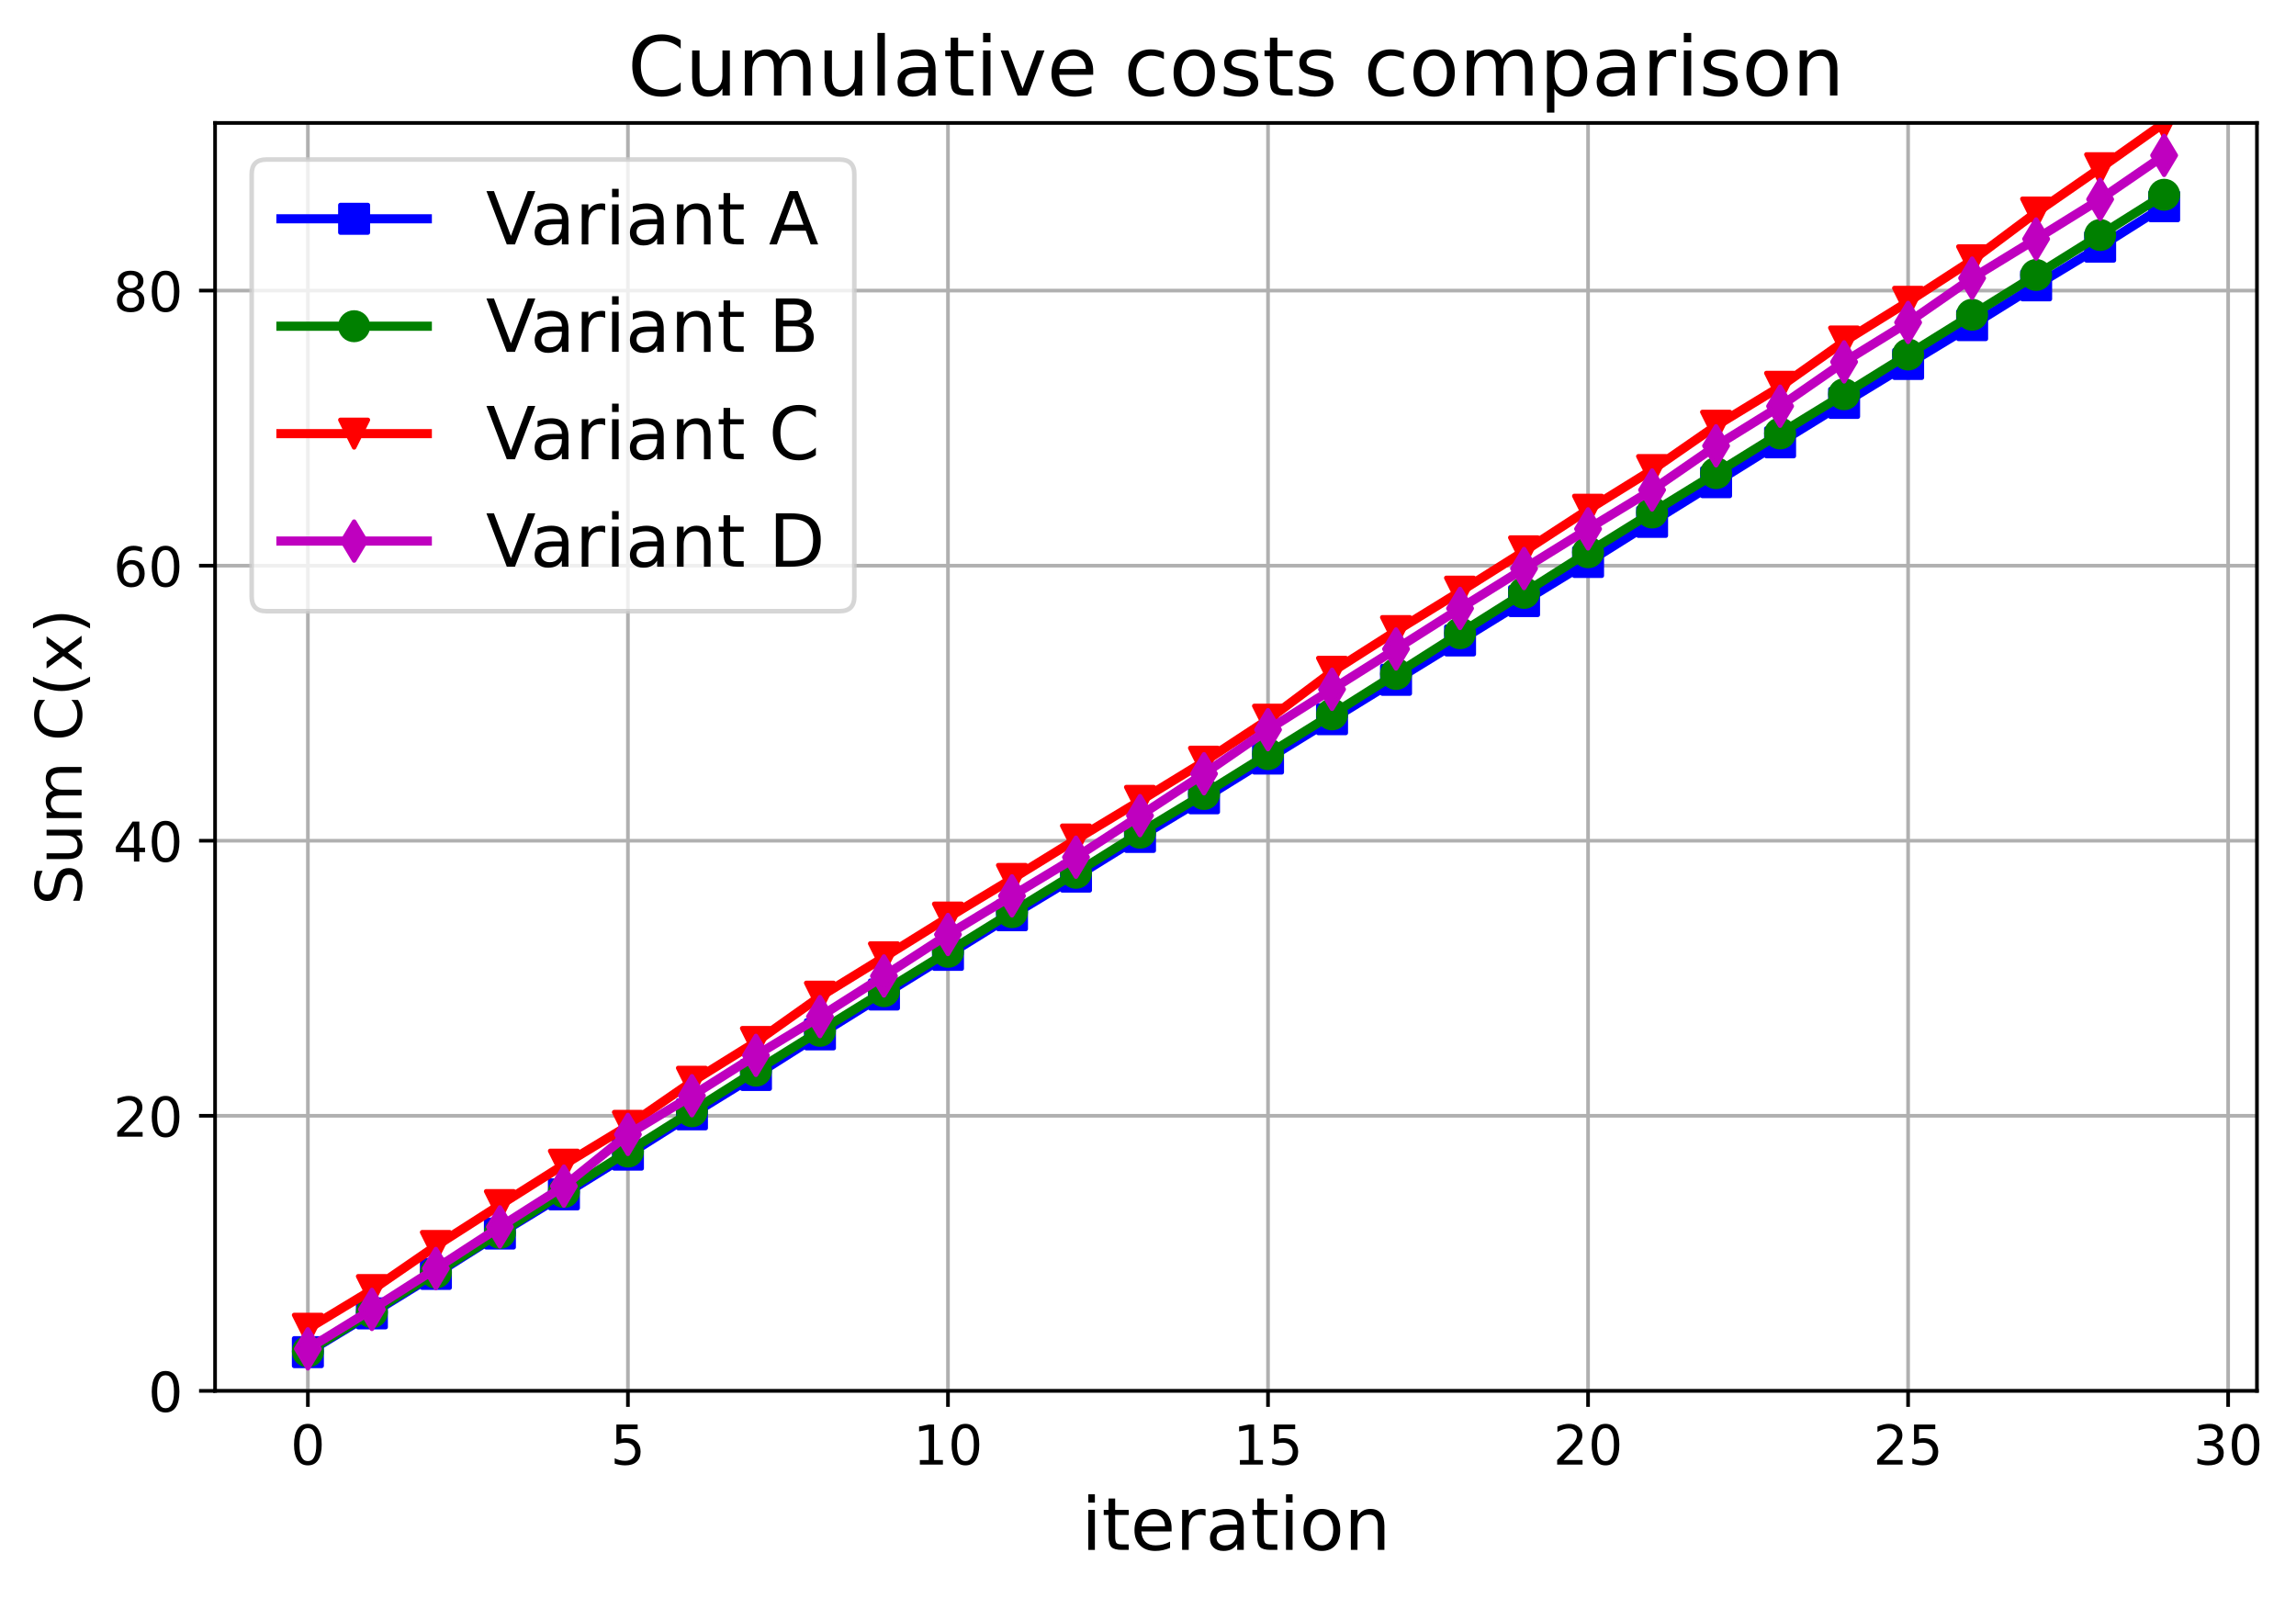 <?xml version="1.0" encoding="utf-8" standalone="no"?>
<!DOCTYPE svg PUBLIC "-//W3C//DTD SVG 1.1//EN"
  "http://www.w3.org/Graphics/SVG/1.1/DTD/svg11.dtd">
<!-- Created with matplotlib (https://matplotlib.org/) -->
<svg height="349.376pt" version="1.1" viewBox="0 0 501.957 349.376" width="501.957pt" xmlns="http://www.w3.org/2000/svg" xmlns:xlink="http://www.w3.org/1999/xlink">
 <defs>
  <style type="text/css">
*{stroke-linecap:butt;stroke-linejoin:round;}
  </style>
 </defs>
 <g id="figure_1">
  <g id="patch_1">
   <path d="M 0 349.376 
L 501.957 349.376 
L 501.957 0 
L 0 0 
z
" style="fill:#ffffff;"/>
  </g>
  <g id="axes_1">
   <g id="patch_2">
    <path d="M 47.019 304.077 
L 493.419 304.077 
L 493.419 26.877 
L 47.019 26.877 
z
" style="fill:#ffffff;"/>
   </g>
   <g id="matplotlib.axis_1">
    <g id="xtick_1">
     <g id="line2d_1">
      <path clip-path="url(#pdaf153ea8e)" d="M 67.31 304.077 
L 67.31 26.877 
" style="fill:none;stroke:#b0b0b0;stroke-linecap:square;stroke-width:0.8;"/>
     </g>
     <g id="line2d_2">
      <defs>
       <path d="M 0 0 
L 0 3.5 
" id="m875da87ee7" style="stroke:#000000;stroke-width:0.8;"/>
      </defs>
      <g>
       <use style="stroke:#000000;stroke-width:0.8;" x="67.31" xlink:href="#m875da87ee7" y="304.077"/>
      </g>
     </g>
     <g id="text_1">
      <!-- 0 -->
      <defs>
       <path d="M 31.781 66.406 
Q 24.172 66.406 20.328 58.906 
Q 16.5 51.422 16.5 36.375 
Q 16.5 21.391 20.328 13.891 
Q 24.172 6.391 31.781 6.391 
Q 39.453 6.391 43.281 13.891 
Q 47.125 21.391 47.125 36.375 
Q 47.125 51.422 43.281 58.906 
Q 39.453 66.406 31.781 66.406 
z
M 31.781 74.219 
Q 44.047 74.219 50.516 64.516 
Q 56.984 54.828 56.984 36.375 
Q 56.984 17.969 50.516 8.266 
Q 44.047 -1.422 31.781 -1.422 
Q 19.531 -1.422 13.062 8.266 
Q 6.594 17.969 6.594 36.375 
Q 6.594 54.828 13.062 64.516 
Q 19.531 74.219 31.781 74.219 
z
" id="DejaVuSans-48"/>
      </defs>
      <g transform="translate(63.493 320.195)scale(0.12 -0.12)">
       <use xlink:href="#DejaVuSans-48"/>
      </g>
     </g>
    </g>
    <g id="xtick_2">
     <g id="line2d_3">
      <path clip-path="url(#pdaf153ea8e)" d="M 137.279 304.077 
L 137.279 26.877 
" style="fill:none;stroke:#b0b0b0;stroke-linecap:square;stroke-width:0.8;"/>
     </g>
     <g id="line2d_4">
      <g>
       <use style="stroke:#000000;stroke-width:0.8;" x="137.279" xlink:href="#m875da87ee7" y="304.077"/>
      </g>
     </g>
     <g id="text_2">
      <!-- 5 -->
      <defs>
       <path d="M 10.797 72.906 
L 49.516 72.906 
L 49.516 64.594 
L 19.828 64.594 
L 19.828 46.734 
Q 21.969 47.469 24.109 47.828 
Q 26.266 48.188 28.422 48.188 
Q 40.625 48.188 47.75 41.5 
Q 54.891 34.812 54.891 23.391 
Q 54.891 11.625 47.562 5.094 
Q 40.234 -1.422 26.906 -1.422 
Q 22.312 -1.422 17.547 -0.641 
Q 12.797 0.141 7.719 1.703 
L 7.719 11.625 
Q 12.109 9.234 16.797 8.062 
Q 21.484 6.891 26.703 6.891 
Q 35.156 6.891 40.078 11.328 
Q 45.016 15.766 45.016 23.391 
Q 45.016 31 40.078 35.438 
Q 35.156 39.891 26.703 39.891 
Q 22.75 39.891 18.812 39.016 
Q 14.891 38.141 10.797 36.281 
z
" id="DejaVuSans-53"/>
      </defs>
      <g transform="translate(133.461 320.195)scale(0.12 -0.12)">
       <use xlink:href="#DejaVuSans-53"/>
      </g>
     </g>
    </g>
    <g id="xtick_3">
     <g id="line2d_5">
      <path clip-path="url(#pdaf153ea8e)" d="M 207.248 304.077 
L 207.248 26.877 
" style="fill:none;stroke:#b0b0b0;stroke-linecap:square;stroke-width:0.8;"/>
     </g>
     <g id="line2d_6">
      <g>
       <use style="stroke:#000000;stroke-width:0.8;" x="207.248" xlink:href="#m875da87ee7" y="304.077"/>
      </g>
     </g>
     <g id="text_3">
      <!-- 10 -->
      <defs>
       <path d="M 12.406 8.297 
L 28.516 8.297 
L 28.516 63.922 
L 10.984 60.406 
L 10.984 69.391 
L 28.422 72.906 
L 38.281 72.906 
L 38.281 8.297 
L 54.391 8.297 
L 54.391 0 
L 12.406 0 
z
" id="DejaVuSans-49"/>
      </defs>
      <g transform="translate(199.613 320.195)scale(0.12 -0.12)">
       <use xlink:href="#DejaVuSans-49"/>
       <use x="63.623" xlink:href="#DejaVuSans-48"/>
      </g>
     </g>
    </g>
    <g id="xtick_4">
     <g id="line2d_7">
      <path clip-path="url(#pdaf153ea8e)" d="M 277.216 304.077 
L 277.216 26.877 
" style="fill:none;stroke:#b0b0b0;stroke-linecap:square;stroke-width:0.8;"/>
     </g>
     <g id="line2d_8">
      <g>
       <use style="stroke:#000000;stroke-width:0.8;" x="277.216" xlink:href="#m875da87ee7" y="304.077"/>
      </g>
     </g>
     <g id="text_4">
      <!-- 15 -->
      <g transform="translate(269.581 320.195)scale(0.12 -0.12)">
       <use xlink:href="#DejaVuSans-49"/>
       <use x="63.623" xlink:href="#DejaVuSans-53"/>
      </g>
     </g>
    </g>
    <g id="xtick_5">
     <g id="line2d_9">
      <path clip-path="url(#pdaf153ea8e)" d="M 347.185 304.077 
L 347.185 26.877 
" style="fill:none;stroke:#b0b0b0;stroke-linecap:square;stroke-width:0.8;"/>
     </g>
     <g id="line2d_10">
      <g>
       <use style="stroke:#000000;stroke-width:0.8;" x="347.185" xlink:href="#m875da87ee7" y="304.077"/>
      </g>
     </g>
     <g id="text_5">
      <!-- 20 -->
      <defs>
       <path d="M 19.188 8.297 
L 53.609 8.297 
L 53.609 0 
L 7.328 0 
L 7.328 8.297 
Q 12.938 14.109 22.625 23.891 
Q 32.328 33.688 34.812 36.531 
Q 39.547 41.844 41.422 45.531 
Q 43.312 49.219 43.312 52.781 
Q 43.312 58.594 39.234 62.25 
Q 35.156 65.922 28.609 65.922 
Q 23.969 65.922 18.812 64.312 
Q 13.672 62.703 7.812 59.422 
L 7.812 69.391 
Q 13.766 71.781 18.938 73 
Q 24.125 74.219 28.422 74.219 
Q 39.75 74.219 46.484 68.547 
Q 53.219 62.891 53.219 53.422 
Q 53.219 48.922 51.531 44.891 
Q 49.859 40.875 45.406 35.406 
Q 44.188 33.984 37.641 27.219 
Q 31.109 20.453 19.188 8.297 
z
" id="DejaVuSans-50"/>
      </defs>
      <g transform="translate(339.55 320.195)scale(0.12 -0.12)">
       <use xlink:href="#DejaVuSans-50"/>
       <use x="63.623" xlink:href="#DejaVuSans-48"/>
      </g>
     </g>
    </g>
    <g id="xtick_6">
     <g id="line2d_11">
      <path clip-path="url(#pdaf153ea8e)" d="M 417.154 304.077 
L 417.154 26.877 
" style="fill:none;stroke:#b0b0b0;stroke-linecap:square;stroke-width:0.8;"/>
     </g>
     <g id="line2d_12">
      <g>
       <use style="stroke:#000000;stroke-width:0.8;" x="417.154" xlink:href="#m875da87ee7" y="304.077"/>
      </g>
     </g>
     <g id="text_6">
      <!-- 25 -->
      <g transform="translate(409.519 320.195)scale(0.12 -0.12)">
       <use xlink:href="#DejaVuSans-50"/>
       <use x="63.623" xlink:href="#DejaVuSans-53"/>
      </g>
     </g>
    </g>
    <g id="xtick_7">
     <g id="line2d_13">
      <path clip-path="url(#pdaf153ea8e)" d="M 487.122 304.077 
L 487.122 26.877 
" style="fill:none;stroke:#b0b0b0;stroke-linecap:square;stroke-width:0.8;"/>
     </g>
     <g id="line2d_14">
      <g>
       <use style="stroke:#000000;stroke-width:0.8;" x="487.122" xlink:href="#m875da87ee7" y="304.077"/>
      </g>
     </g>
     <g id="text_7">
      <!-- 30 -->
      <defs>
       <path d="M 40.578 39.312 
Q 47.656 37.797 51.625 33 
Q 55.609 28.219 55.609 21.188 
Q 55.609 10.406 48.188 4.484 
Q 40.766 -1.422 27.094 -1.422 
Q 22.516 -1.422 17.656 -0.516 
Q 12.797 0.391 7.625 2.203 
L 7.625 11.719 
Q 11.719 9.328 16.594 8.109 
Q 21.484 6.891 26.812 6.891 
Q 36.078 6.891 40.938 10.547 
Q 45.797 14.203 45.797 21.188 
Q 45.797 27.641 41.281 31.266 
Q 36.766 34.906 28.719 34.906 
L 20.219 34.906 
L 20.219 43.016 
L 29.109 43.016 
Q 36.375 43.016 40.234 45.922 
Q 44.094 48.828 44.094 54.297 
Q 44.094 59.906 40.109 62.906 
Q 36.141 65.922 28.719 65.922 
Q 24.656 65.922 20.016 65.031 
Q 15.375 64.156 9.812 62.312 
L 9.812 71.094 
Q 15.438 72.656 20.344 73.438 
Q 25.25 74.219 29.594 74.219 
Q 40.828 74.219 47.359 69.109 
Q 53.906 64.016 53.906 55.328 
Q 53.906 49.266 50.438 45.094 
Q 46.969 40.922 40.578 39.312 
z
" id="DejaVuSans-51"/>
      </defs>
      <g transform="translate(479.487 320.195)scale(0.12 -0.12)">
       <use xlink:href="#DejaVuSans-51"/>
       <use x="63.623" xlink:href="#DejaVuSans-48"/>
      </g>
     </g>
    </g>
    <g id="text_8">
     <!-- iteration -->
     <defs>
      <path d="M 9.422 54.688 
L 18.406 54.688 
L 18.406 0 
L 9.422 0 
z
M 9.422 75.984 
L 18.406 75.984 
L 18.406 64.594 
L 9.422 64.594 
z
" id="DejaVuSans-105"/>
      <path d="M 18.312 70.219 
L 18.312 54.688 
L 36.812 54.688 
L 36.812 47.703 
L 18.312 47.703 
L 18.312 18.016 
Q 18.312 11.328 20.141 9.422 
Q 21.969 7.516 27.594 7.516 
L 36.812 7.516 
L 36.812 0 
L 27.594 0 
Q 17.188 0 13.234 3.875 
Q 9.281 7.766 9.281 18.016 
L 9.281 47.703 
L 2.688 47.703 
L 2.688 54.688 
L 9.281 54.688 
L 9.281 70.219 
z
" id="DejaVuSans-116"/>
      <path d="M 56.203 29.594 
L 56.203 25.203 
L 14.891 25.203 
Q 15.484 15.922 20.484 11.062 
Q 25.484 6.203 34.422 6.203 
Q 39.594 6.203 44.453 7.469 
Q 49.312 8.734 54.109 11.281 
L 54.109 2.781 
Q 49.266 0.734 44.188 -0.344 
Q 39.109 -1.422 33.891 -1.422 
Q 20.797 -1.422 13.156 6.188 
Q 5.516 13.812 5.516 26.812 
Q 5.516 40.234 12.766 48.109 
Q 20.016 56 32.328 56 
Q 43.359 56 49.781 48.891 
Q 56.203 41.797 56.203 29.594 
z
M 47.219 32.234 
Q 47.125 39.594 43.094 43.984 
Q 39.062 48.391 32.422 48.391 
Q 24.906 48.391 20.391 44.141 
Q 15.875 39.891 15.188 32.172 
z
" id="DejaVuSans-101"/>
      <path d="M 41.109 46.297 
Q 39.594 47.172 37.812 47.578 
Q 36.031 48 33.891 48 
Q 26.266 48 22.188 43.047 
Q 18.109 38.094 18.109 28.812 
L 18.109 0 
L 9.078 0 
L 9.078 54.688 
L 18.109 54.688 
L 18.109 46.188 
Q 20.953 51.172 25.484 53.578 
Q 30.031 56 36.531 56 
Q 37.453 56 38.578 55.875 
Q 39.703 55.766 41.062 55.516 
z
" id="DejaVuSans-114"/>
      <path d="M 34.281 27.484 
Q 23.391 27.484 19.188 25 
Q 14.984 22.516 14.984 16.5 
Q 14.984 11.719 18.141 8.906 
Q 21.297 6.109 26.703 6.109 
Q 34.188 6.109 38.703 11.406 
Q 43.219 16.703 43.219 25.484 
L 43.219 27.484 
z
M 52.203 31.203 
L 52.203 0 
L 43.219 0 
L 43.219 8.297 
Q 40.141 3.328 35.547 0.953 
Q 30.953 -1.422 24.312 -1.422 
Q 15.922 -1.422 10.953 3.297 
Q 6 8.016 6 15.922 
Q 6 25.141 12.172 29.828 
Q 18.359 34.516 30.609 34.516 
L 43.219 34.516 
L 43.219 35.406 
Q 43.219 41.609 39.141 45 
Q 35.062 48.391 27.688 48.391 
Q 23 48.391 18.547 47.266 
Q 14.109 46.141 10.016 43.891 
L 10.016 52.203 
Q 14.938 54.109 19.578 55.047 
Q 24.219 56 28.609 56 
Q 40.484 56 46.344 49.844 
Q 52.203 43.703 52.203 31.203 
z
" id="DejaVuSans-97"/>
      <path d="M 30.609 48.391 
Q 23.391 48.391 19.188 42.75 
Q 14.984 37.109 14.984 27.297 
Q 14.984 17.484 19.156 11.844 
Q 23.344 6.203 30.609 6.203 
Q 37.797 6.203 41.984 11.859 
Q 46.188 17.531 46.188 27.297 
Q 46.188 37.016 41.984 42.703 
Q 37.797 48.391 30.609 48.391 
z
M 30.609 56 
Q 42.328 56 49.016 48.375 
Q 55.719 40.766 55.719 27.297 
Q 55.719 13.875 49.016 6.219 
Q 42.328 -1.422 30.609 -1.422 
Q 18.844 -1.422 12.172 6.219 
Q 5.516 13.875 5.516 27.297 
Q 5.516 40.766 12.172 48.375 
Q 18.844 56 30.609 56 
z
" id="DejaVuSans-111"/>
      <path d="M 54.891 33.016 
L 54.891 0 
L 45.906 0 
L 45.906 32.719 
Q 45.906 40.484 42.875 44.328 
Q 39.844 48.188 33.797 48.188 
Q 26.516 48.188 22.312 43.547 
Q 18.109 38.922 18.109 30.906 
L 18.109 0 
L 9.078 0 
L 9.078 54.688 
L 18.109 54.688 
L 18.109 46.188 
Q 21.344 51.125 25.703 53.562 
Q 30.078 56 35.797 56 
Q 45.219 56 50.047 50.172 
Q 54.891 44.344 54.891 33.016 
z
" id="DejaVuSans-110"/>
     </defs>
     <g transform="translate(236.423 338.848)scale(0.16 -0.16)">
      <use xlink:href="#DejaVuSans-105"/>
      <use x="27.783" xlink:href="#DejaVuSans-116"/>
      <use x="66.992" xlink:href="#DejaVuSans-101"/>
      <use x="128.516" xlink:href="#DejaVuSans-114"/>
      <use x="169.629" xlink:href="#DejaVuSans-97"/>
      <use x="230.908" xlink:href="#DejaVuSans-116"/>
      <use x="270.117" xlink:href="#DejaVuSans-105"/>
      <use x="297.9" xlink:href="#DejaVuSans-111"/>
      <use x="359.082" xlink:href="#DejaVuSans-110"/>
     </g>
    </g>
   </g>
   <g id="matplotlib.axis_2">
    <g id="ytick_1">
     <g id="line2d_15">
      <path clip-path="url(#pdaf153ea8e)" d="M 47.019 304.077 
L 493.419 304.077 
" style="fill:none;stroke:#b0b0b0;stroke-linecap:square;stroke-width:0.8;"/>
     </g>
     <g id="line2d_16">
      <defs>
       <path d="M 0 0 
L -3.5 0 
" id="m08befff1ca" style="stroke:#000000;stroke-width:0.8;"/>
      </defs>
      <g>
       <use style="stroke:#000000;stroke-width:0.8;" x="47.019" xlink:href="#m08befff1ca" y="304.077"/>
      </g>
     </g>
     <g id="text_9">
      <!-- 0 -->
      <g transform="translate(32.384 308.636)scale(0.12 -0.12)">
       <use xlink:href="#DejaVuSans-48"/>
      </g>
     </g>
    </g>
    <g id="ytick_2">
     <g id="line2d_17">
      <path clip-path="url(#pdaf153ea8e)" d="M 47.019 243.94 
L 493.419 243.94 
" style="fill:none;stroke:#b0b0b0;stroke-linecap:square;stroke-width:0.8;"/>
     </g>
     <g id="line2d_18">
      <g>
       <use style="stroke:#000000;stroke-width:0.8;" x="47.019" xlink:href="#m08befff1ca" y="243.94"/>
      </g>
     </g>
     <g id="text_10">
      <!-- 20 -->
      <g transform="translate(24.749 248.5)scale(0.12 -0.12)">
       <use xlink:href="#DejaVuSans-50"/>
       <use x="63.623" xlink:href="#DejaVuSans-48"/>
      </g>
     </g>
    </g>
    <g id="ytick_3">
     <g id="line2d_19">
      <path clip-path="url(#pdaf153ea8e)" d="M 47.019 183.804 
L 493.419 183.804 
" style="fill:none;stroke:#b0b0b0;stroke-linecap:square;stroke-width:0.8;"/>
     </g>
     <g id="line2d_20">
      <g>
       <use style="stroke:#000000;stroke-width:0.8;" x="47.019" xlink:href="#m08befff1ca" y="183.804"/>
      </g>
     </g>
     <g id="text_11">
      <!-- 40 -->
      <defs>
       <path d="M 37.797 64.312 
L 12.891 25.391 
L 37.797 25.391 
z
M 35.203 72.906 
L 47.609 72.906 
L 47.609 25.391 
L 58.016 25.391 
L 58.016 17.188 
L 47.609 17.188 
L 47.609 0 
L 37.797 0 
L 37.797 17.188 
L 4.891 17.188 
L 4.891 26.703 
z
" id="DejaVuSans-52"/>
      </defs>
      <g transform="translate(24.749 188.363)scale(0.12 -0.12)">
       <use xlink:href="#DejaVuSans-52"/>
       <use x="63.623" xlink:href="#DejaVuSans-48"/>
      </g>
     </g>
    </g>
    <g id="ytick_4">
     <g id="line2d_21">
      <path clip-path="url(#pdaf153ea8e)" d="M 47.019 123.667 
L 493.419 123.667 
" style="fill:none;stroke:#b0b0b0;stroke-linecap:square;stroke-width:0.8;"/>
     </g>
     <g id="line2d_22">
      <g>
       <use style="stroke:#000000;stroke-width:0.8;" x="47.019" xlink:href="#m08befff1ca" y="123.667"/>
      </g>
     </g>
     <g id="text_12">
      <!-- 60 -->
      <defs>
       <path d="M 33.016 40.375 
Q 26.375 40.375 22.484 35.828 
Q 18.609 31.297 18.609 23.391 
Q 18.609 15.531 22.484 10.953 
Q 26.375 6.391 33.016 6.391 
Q 39.656 6.391 43.531 10.953 
Q 47.406 15.531 47.406 23.391 
Q 47.406 31.297 43.531 35.828 
Q 39.656 40.375 33.016 40.375 
z
M 52.594 71.297 
L 52.594 62.312 
Q 48.875 64.062 45.094 64.984 
Q 41.312 65.922 37.594 65.922 
Q 27.828 65.922 22.672 59.328 
Q 17.531 52.734 16.797 39.406 
Q 19.672 43.656 24.016 45.922 
Q 28.375 48.188 33.594 48.188 
Q 44.578 48.188 50.953 41.516 
Q 57.328 34.859 57.328 23.391 
Q 57.328 12.156 50.688 5.359 
Q 44.047 -1.422 33.016 -1.422 
Q 20.359 -1.422 13.672 8.266 
Q 6.984 17.969 6.984 36.375 
Q 6.984 53.656 15.188 63.938 
Q 23.391 74.219 37.203 74.219 
Q 40.922 74.219 44.703 73.484 
Q 48.484 72.75 52.594 71.297 
z
" id="DejaVuSans-54"/>
      </defs>
      <g transform="translate(24.749 128.226)scale(0.12 -0.12)">
       <use xlink:href="#DejaVuSans-54"/>
       <use x="63.623" xlink:href="#DejaVuSans-48"/>
      </g>
     </g>
    </g>
    <g id="ytick_5">
     <g id="line2d_23">
      <path clip-path="url(#pdaf153ea8e)" d="M 47.019 63.53 
L 493.419 63.53 
" style="fill:none;stroke:#b0b0b0;stroke-linecap:square;stroke-width:0.8;"/>
     </g>
     <g id="line2d_24">
      <g>
       <use style="stroke:#000000;stroke-width:0.8;" x="47.019" xlink:href="#m08befff1ca" y="63.53"/>
      </g>
     </g>
     <g id="text_13">
      <!-- 80 -->
      <defs>
       <path d="M 31.781 34.625 
Q 24.75 34.625 20.719 30.859 
Q 16.703 27.094 16.703 20.516 
Q 16.703 13.922 20.719 10.156 
Q 24.75 6.391 31.781 6.391 
Q 38.812 6.391 42.859 10.172 
Q 46.922 13.969 46.922 20.516 
Q 46.922 27.094 42.891 30.859 
Q 38.875 34.625 31.781 34.625 
z
M 21.922 38.812 
Q 15.578 40.375 12.031 44.719 
Q 8.5 49.078 8.5 55.328 
Q 8.5 64.062 14.719 69.141 
Q 20.953 74.219 31.781 74.219 
Q 42.672 74.219 48.875 69.141 
Q 55.078 64.062 55.078 55.328 
Q 55.078 49.078 51.531 44.719 
Q 48 40.375 41.703 38.812 
Q 48.828 37.156 52.797 32.312 
Q 56.781 27.484 56.781 20.516 
Q 56.781 9.906 50.312 4.234 
Q 43.844 -1.422 31.781 -1.422 
Q 19.734 -1.422 13.25 4.234 
Q 6.781 9.906 6.781 20.516 
Q 6.781 27.484 10.781 32.312 
Q 14.797 37.156 21.922 38.812 
z
M 18.312 54.391 
Q 18.312 48.734 21.844 45.562 
Q 25.391 42.391 31.781 42.391 
Q 38.141 42.391 41.719 45.562 
Q 45.312 48.734 45.312 54.391 
Q 45.312 60.062 41.719 63.234 
Q 38.141 66.406 31.781 66.406 
Q 25.391 66.406 21.844 63.234 
Q 18.312 60.062 18.312 54.391 
z
" id="DejaVuSans-56"/>
      </defs>
      <g transform="translate(24.749 68.089)scale(0.12 -0.12)">
       <use xlink:href="#DejaVuSans-56"/>
       <use x="63.623" xlink:href="#DejaVuSans-48"/>
      </g>
     </g>
    </g>
    <g id="text_14">
     <!-- Sum C(x) -->
     <defs>
      <path d="M 53.516 70.516 
L 53.516 60.891 
Q 47.906 63.578 42.922 64.891 
Q 37.938 66.219 33.297 66.219 
Q 25.25 66.219 20.875 63.094 
Q 16.5 59.969 16.5 54.203 
Q 16.5 49.359 19.406 46.891 
Q 22.312 44.438 30.422 42.922 
L 36.375 41.703 
Q 47.406 39.594 52.656 34.297 
Q 57.906 29 57.906 20.125 
Q 57.906 9.516 50.797 4.047 
Q 43.703 -1.422 29.984 -1.422 
Q 24.812 -1.422 18.969 -0.25 
Q 13.141 0.922 6.891 3.219 
L 6.891 13.375 
Q 12.891 10.016 18.656 8.297 
Q 24.422 6.594 29.984 6.594 
Q 38.422 6.594 43.016 9.906 
Q 47.609 13.234 47.609 19.391 
Q 47.609 24.75 44.312 27.781 
Q 41.016 30.812 33.5 32.328 
L 27.484 33.5 
Q 16.453 35.688 11.516 40.375 
Q 6.594 45.062 6.594 53.422 
Q 6.594 63.094 13.406 68.656 
Q 20.219 74.219 32.172 74.219 
Q 37.312 74.219 42.625 73.281 
Q 47.953 72.359 53.516 70.516 
z
" id="DejaVuSans-83"/>
      <path d="M 8.5 21.578 
L 8.5 54.688 
L 17.484 54.688 
L 17.484 21.922 
Q 17.484 14.156 20.5 10.266 
Q 23.531 6.391 29.594 6.391 
Q 36.859 6.391 41.078 11.031 
Q 45.312 15.672 45.312 23.688 
L 45.312 54.688 
L 54.297 54.688 
L 54.297 0 
L 45.312 0 
L 45.312 8.406 
Q 42.047 3.422 37.719 1 
Q 33.406 -1.422 27.688 -1.422 
Q 18.266 -1.422 13.375 4.438 
Q 8.5 10.297 8.5 21.578 
z
M 31.109 56 
z
" id="DejaVuSans-117"/>
      <path d="M 52 44.188 
Q 55.375 50.25 60.062 53.125 
Q 64.75 56 71.094 56 
Q 79.641 56 84.281 50.016 
Q 88.922 44.047 88.922 33.016 
L 88.922 0 
L 79.891 0 
L 79.891 32.719 
Q 79.891 40.578 77.094 44.375 
Q 74.312 48.188 68.609 48.188 
Q 61.625 48.188 57.562 43.547 
Q 53.516 38.922 53.516 30.906 
L 53.516 0 
L 44.484 0 
L 44.484 32.719 
Q 44.484 40.625 41.703 44.406 
Q 38.922 48.188 33.109 48.188 
Q 26.219 48.188 22.156 43.531 
Q 18.109 38.875 18.109 30.906 
L 18.109 0 
L 9.078 0 
L 9.078 54.688 
L 18.109 54.688 
L 18.109 46.188 
Q 21.188 51.219 25.484 53.609 
Q 29.781 56 35.688 56 
Q 41.656 56 45.828 52.969 
Q 50 49.953 52 44.188 
z
" id="DejaVuSans-109"/>
      <path id="DejaVuSans-32"/>
      <path d="M 64.406 67.281 
L 64.406 56.891 
Q 59.422 61.531 53.781 63.812 
Q 48.141 66.109 41.797 66.109 
Q 29.297 66.109 22.656 58.469 
Q 16.016 50.828 16.016 36.375 
Q 16.016 21.969 22.656 14.328 
Q 29.297 6.688 41.797 6.688 
Q 48.141 6.688 53.781 8.984 
Q 59.422 11.281 64.406 15.922 
L 64.406 5.609 
Q 59.234 2.094 53.438 0.328 
Q 47.656 -1.422 41.219 -1.422 
Q 24.656 -1.422 15.125 8.703 
Q 5.609 18.844 5.609 36.375 
Q 5.609 53.953 15.125 64.078 
Q 24.656 74.219 41.219 74.219 
Q 47.75 74.219 53.531 72.484 
Q 59.328 70.75 64.406 67.281 
z
" id="DejaVuSans-67"/>
      <path d="M 31 75.875 
Q 24.469 64.656 21.281 53.656 
Q 18.109 42.672 18.109 31.391 
Q 18.109 20.125 21.312 9.062 
Q 24.516 -2 31 -13.188 
L 23.188 -13.188 
Q 15.875 -1.703 12.234 9.375 
Q 8.594 20.453 8.594 31.391 
Q 8.594 42.281 12.203 53.312 
Q 15.828 64.359 23.188 75.875 
z
" id="DejaVuSans-40"/>
      <path d="M 54.891 54.688 
L 35.109 28.078 
L 55.906 0 
L 45.312 0 
L 29.391 21.484 
L 13.484 0 
L 2.875 0 
L 24.125 28.609 
L 4.688 54.688 
L 15.281 54.688 
L 29.781 35.203 
L 44.281 54.688 
z
" id="DejaVuSans-120"/>
      <path d="M 8.016 75.875 
L 15.828 75.875 
Q 23.141 64.359 26.781 53.312 
Q 30.422 42.281 30.422 31.391 
Q 30.422 20.453 26.781 9.375 
Q 23.141 -1.703 15.828 -13.188 
L 8.016 -13.188 
Q 14.5 -2 17.703 9.062 
Q 20.906 20.125 20.906 31.391 
Q 20.906 42.672 17.703 53.656 
Q 14.5 64.656 8.016 75.875 
z
" id="DejaVuSans-41"/>
     </defs>
     <g transform="translate(17.838 197.894)rotate(-90)scale(0.14 -0.14)">
      <use xlink:href="#DejaVuSans-83"/>
      <use x="63.477" xlink:href="#DejaVuSans-117"/>
      <use x="126.855" xlink:href="#DejaVuSans-109"/>
      <use x="224.268" xlink:href="#DejaVuSans-32"/>
      <use x="256.055" xlink:href="#DejaVuSans-67"/>
      <use x="325.879" xlink:href="#DejaVuSans-40"/>
      <use x="364.893" xlink:href="#DejaVuSans-120"/>
      <use x="424.072" xlink:href="#DejaVuSans-41"/>
     </g>
    </g>
   </g>
   <g id="line2d_25">
    <path clip-path="url(#pdaf153ea8e)" d="M 67.31 295.612 
L 81.304 287.134 
L 95.298 278.512 
L 109.291 269.681 
L 123.285 261.12 
L 137.279 252.432 
L 151.273 243.619 
L 165.266 235.011 
L 179.26 226.138 
L 193.254 217.421 
L 207.248 208.757 
L 221.241 200.093 
L 235.235 191.644 
L 249.229 182.971 
L 263.223 174.523 
L 277.216 165.845 
L 291.21 157.235 
L 305.204 148.625 
L 319.197 140.015 
L 333.191 131.407 
L 347.185 122.861 
L 361.179 114.097 
L 375.172 105.416 
L 389.166 96.699 
L 403.16 88.08 
L 417.154 79.567 
L 431.147 71.079 
L 445.141 62.383 
L 459.135 53.918 
L 473.128 45.088 
" style="fill:none;stroke:#0000ff;stroke-linecap:square;stroke-width:2;"/>
    <defs>
     <path d="M -3 3 
L 3 3 
L 3 -3 
L -3 -3 
z
" id="m68947d347a" style="stroke:#0000ff;stroke-linejoin:miter;"/>
    </defs>
    <g clip-path="url(#pdaf153ea8e)">
     <use style="fill:#0000ff;stroke:#0000ff;stroke-linejoin:miter;" x="67.31" xlink:href="#m68947d347a" y="295.612"/>
     <use style="fill:#0000ff;stroke:#0000ff;stroke-linejoin:miter;" x="81.304" xlink:href="#m68947d347a" y="287.134"/>
     <use style="fill:#0000ff;stroke:#0000ff;stroke-linejoin:miter;" x="95.298" xlink:href="#m68947d347a" y="278.512"/>
     <use style="fill:#0000ff;stroke:#0000ff;stroke-linejoin:miter;" x="109.291" xlink:href="#m68947d347a" y="269.681"/>
     <use style="fill:#0000ff;stroke:#0000ff;stroke-linejoin:miter;" x="123.285" xlink:href="#m68947d347a" y="261.12"/>
     <use style="fill:#0000ff;stroke:#0000ff;stroke-linejoin:miter;" x="137.279" xlink:href="#m68947d347a" y="252.432"/>
     <use style="fill:#0000ff;stroke:#0000ff;stroke-linejoin:miter;" x="151.273" xlink:href="#m68947d347a" y="243.619"/>
     <use style="fill:#0000ff;stroke:#0000ff;stroke-linejoin:miter;" x="165.266" xlink:href="#m68947d347a" y="235.011"/>
     <use style="fill:#0000ff;stroke:#0000ff;stroke-linejoin:miter;" x="179.26" xlink:href="#m68947d347a" y="226.138"/>
     <use style="fill:#0000ff;stroke:#0000ff;stroke-linejoin:miter;" x="193.254" xlink:href="#m68947d347a" y="217.421"/>
     <use style="fill:#0000ff;stroke:#0000ff;stroke-linejoin:miter;" x="207.248" xlink:href="#m68947d347a" y="208.757"/>
     <use style="fill:#0000ff;stroke:#0000ff;stroke-linejoin:miter;" x="221.241" xlink:href="#m68947d347a" y="200.093"/>
     <use style="fill:#0000ff;stroke:#0000ff;stroke-linejoin:miter;" x="235.235" xlink:href="#m68947d347a" y="191.644"/>
     <use style="fill:#0000ff;stroke:#0000ff;stroke-linejoin:miter;" x="249.229" xlink:href="#m68947d347a" y="182.971"/>
     <use style="fill:#0000ff;stroke:#0000ff;stroke-linejoin:miter;" x="263.223" xlink:href="#m68947d347a" y="174.523"/>
     <use style="fill:#0000ff;stroke:#0000ff;stroke-linejoin:miter;" x="277.216" xlink:href="#m68947d347a" y="165.845"/>
     <use style="fill:#0000ff;stroke:#0000ff;stroke-linejoin:miter;" x="291.21" xlink:href="#m68947d347a" y="157.235"/>
     <use style="fill:#0000ff;stroke:#0000ff;stroke-linejoin:miter;" x="305.204" xlink:href="#m68947d347a" y="148.625"/>
     <use style="fill:#0000ff;stroke:#0000ff;stroke-linejoin:miter;" x="319.197" xlink:href="#m68947d347a" y="140.015"/>
     <use style="fill:#0000ff;stroke:#0000ff;stroke-linejoin:miter;" x="333.191" xlink:href="#m68947d347a" y="131.407"/>
     <use style="fill:#0000ff;stroke:#0000ff;stroke-linejoin:miter;" x="347.185" xlink:href="#m68947d347a" y="122.861"/>
     <use style="fill:#0000ff;stroke:#0000ff;stroke-linejoin:miter;" x="361.179" xlink:href="#m68947d347a" y="114.097"/>
     <use style="fill:#0000ff;stroke:#0000ff;stroke-linejoin:miter;" x="375.172" xlink:href="#m68947d347a" y="105.416"/>
     <use style="fill:#0000ff;stroke:#0000ff;stroke-linejoin:miter;" x="389.166" xlink:href="#m68947d347a" y="96.699"/>
     <use style="fill:#0000ff;stroke:#0000ff;stroke-linejoin:miter;" x="403.16" xlink:href="#m68947d347a" y="88.08"/>
     <use style="fill:#0000ff;stroke:#0000ff;stroke-linejoin:miter;" x="417.154" xlink:href="#m68947d347a" y="79.567"/>
     <use style="fill:#0000ff;stroke:#0000ff;stroke-linejoin:miter;" x="431.147" xlink:href="#m68947d347a" y="71.079"/>
     <use style="fill:#0000ff;stroke:#0000ff;stroke-linejoin:miter;" x="445.141" xlink:href="#m68947d347a" y="62.383"/>
     <use style="fill:#0000ff;stroke:#0000ff;stroke-linejoin:miter;" x="459.135" xlink:href="#m68947d347a" y="53.918"/>
     <use style="fill:#0000ff;stroke:#0000ff;stroke-linejoin:miter;" x="473.128" xlink:href="#m68947d347a" y="45.088"/>
    </g>
   </g>
   <g id="line2d_26">
    <path clip-path="url(#pdaf153ea8e)" d="M 67.31 295.456 
L 81.304 286.894 
L 95.298 278.221 
L 109.291 269.543 
L 123.285 260.598 
L 137.279 251.767 
L 151.273 242.954 
L 165.266 234.081 
L 179.26 225.364 
L 193.254 216.7 
L 207.248 208.09 
L 221.241 199.426 
L 235.235 190.815 
L 249.229 182.052 
L 263.223 173.586 
L 277.216 164.87 
L 291.21 156.174 
L 305.204 147.343 
L 319.197 138.438 
L 333.191 129.618 
L 347.185 120.74 
L 361.179 112.052 
L 375.172 103.444 
L 389.166 94.763 
L 403.16 86.188 
L 417.154 77.501 
L 431.147 68.814 
L 445.141 60.113 
L 459.135 51.377 
L 473.128 42.579 
" style="fill:none;stroke:#008000;stroke-linecap:square;stroke-width:2;"/>
    <defs>
     <path d="M 0 3 
C 0.796 3 1.559 2.684 2.121 2.121 
C 2.684 1.559 3 0.796 3 0 
C 3 -0.796 2.684 -1.559 2.121 -2.121 
C 1.559 -2.684 0.796 -3 0 -3 
C -0.796 -3 -1.559 -2.684 -2.121 -2.121 
C -2.684 -1.559 -3 -0.796 -3 0 
C -3 0.796 -2.684 1.559 -2.121 2.121 
C -1.559 2.684 -0.796 3 0 3 
z
" id="m67f572df77" style="stroke:#008000;"/>
    </defs>
    <g clip-path="url(#pdaf153ea8e)">
     <use style="fill:#008000;stroke:#008000;" x="67.31" xlink:href="#m67f572df77" y="295.456"/>
     <use style="fill:#008000;stroke:#008000;" x="81.304" xlink:href="#m67f572df77" y="286.894"/>
     <use style="fill:#008000;stroke:#008000;" x="95.298" xlink:href="#m67f572df77" y="278.221"/>
     <use style="fill:#008000;stroke:#008000;" x="109.291" xlink:href="#m67f572df77" y="269.543"/>
     <use style="fill:#008000;stroke:#008000;" x="123.285" xlink:href="#m67f572df77" y="260.598"/>
     <use style="fill:#008000;stroke:#008000;" x="137.279" xlink:href="#m67f572df77" y="251.767"/>
     <use style="fill:#008000;stroke:#008000;" x="151.273" xlink:href="#m67f572df77" y="242.954"/>
     <use style="fill:#008000;stroke:#008000;" x="165.266" xlink:href="#m67f572df77" y="234.081"/>
     <use style="fill:#008000;stroke:#008000;" x="179.26" xlink:href="#m67f572df77" y="225.364"/>
     <use style="fill:#008000;stroke:#008000;" x="193.254" xlink:href="#m67f572df77" y="216.7"/>
     <use style="fill:#008000;stroke:#008000;" x="207.248" xlink:href="#m67f572df77" y="208.09"/>
     <use style="fill:#008000;stroke:#008000;" x="221.241" xlink:href="#m67f572df77" y="199.426"/>
     <use style="fill:#008000;stroke:#008000;" x="235.235" xlink:href="#m67f572df77" y="190.815"/>
     <use style="fill:#008000;stroke:#008000;" x="249.229" xlink:href="#m67f572df77" y="182.052"/>
     <use style="fill:#008000;stroke:#008000;" x="263.223" xlink:href="#m67f572df77" y="173.586"/>
     <use style="fill:#008000;stroke:#008000;" x="277.216" xlink:href="#m67f572df77" y="164.87"/>
     <use style="fill:#008000;stroke:#008000;" x="291.21" xlink:href="#m67f572df77" y="156.174"/>
     <use style="fill:#008000;stroke:#008000;" x="305.204" xlink:href="#m67f572df77" y="147.343"/>
     <use style="fill:#008000;stroke:#008000;" x="319.197" xlink:href="#m67f572df77" y="138.438"/>
     <use style="fill:#008000;stroke:#008000;" x="333.191" xlink:href="#m67f572df77" y="129.618"/>
     <use style="fill:#008000;stroke:#008000;" x="347.185" xlink:href="#m67f572df77" y="120.74"/>
     <use style="fill:#008000;stroke:#008000;" x="361.179" xlink:href="#m67f572df77" y="112.052"/>
     <use style="fill:#008000;stroke:#008000;" x="375.172" xlink:href="#m67f572df77" y="103.444"/>
     <use style="fill:#008000;stroke:#008000;" x="389.166" xlink:href="#m67f572df77" y="94.763"/>
     <use style="fill:#008000;stroke:#008000;" x="403.16" xlink:href="#m67f572df77" y="86.188"/>
     <use style="fill:#008000;stroke:#008000;" x="417.154" xlink:href="#m67f572df77" y="77.501"/>
     <use style="fill:#008000;stroke:#008000;" x="431.147" xlink:href="#m67f572df77" y="68.814"/>
     <use style="fill:#008000;stroke:#008000;" x="445.141" xlink:href="#m67f572df77" y="60.113"/>
     <use style="fill:#008000;stroke:#008000;" x="459.135" xlink:href="#m67f572df77" y="51.377"/>
     <use style="fill:#008000;stroke:#008000;" x="473.128" xlink:href="#m67f572df77" y="42.579"/>
    </g>
   </g>
   <g id="line2d_27">
    <path clip-path="url(#pdaf153ea8e)" d="M 67.31 290.5 
L 81.304 282.034 
L 95.298 272.4 
L 109.291 263.455 
L 123.285 254.624 
L 137.279 246.146 
L 151.273 236.496 
L 165.266 227.808 
L 179.26 217.897 
L 193.254 209.29 
L 207.248 200.609 
L 221.241 192.16 
L 235.235 183.538 
L 249.229 175.09 
L 263.223 166.529 
L 277.216 157.34 
L 291.21 146.872 
L 305.204 137.966 
L 319.197 129.347 
L 333.191 120.534 
L 347.185 111.437 
L 361.179 102.763 
L 375.172 93.078 
L 389.166 84.564 
L 403.16 74.663 
L 417.154 65.985 
L 431.147 56.915 
L 445.141 46.471 
L 459.135 36.78 
L 473.128 26.877 
" style="fill:none;stroke:#ff0000;stroke-linecap:square;stroke-width:2;"/>
    <defs>
     <path d="M -0 3 
L 3 -3 
L -3 -3 
z
" id="m06ff0fe18a" style="stroke:#ff0000;stroke-linejoin:miter;"/>
    </defs>
    <g clip-path="url(#pdaf153ea8e)">
     <use style="fill:#ff0000;stroke:#ff0000;stroke-linejoin:miter;" x="67.31" xlink:href="#m06ff0fe18a" y="290.5"/>
     <use style="fill:#ff0000;stroke:#ff0000;stroke-linejoin:miter;" x="81.304" xlink:href="#m06ff0fe18a" y="282.034"/>
     <use style="fill:#ff0000;stroke:#ff0000;stroke-linejoin:miter;" x="95.298" xlink:href="#m06ff0fe18a" y="272.4"/>
     <use style="fill:#ff0000;stroke:#ff0000;stroke-linejoin:miter;" x="109.291" xlink:href="#m06ff0fe18a" y="263.455"/>
     <use style="fill:#ff0000;stroke:#ff0000;stroke-linejoin:miter;" x="123.285" xlink:href="#m06ff0fe18a" y="254.624"/>
     <use style="fill:#ff0000;stroke:#ff0000;stroke-linejoin:miter;" x="137.279" xlink:href="#m06ff0fe18a" y="246.146"/>
     <use style="fill:#ff0000;stroke:#ff0000;stroke-linejoin:miter;" x="151.273" xlink:href="#m06ff0fe18a" y="236.496"/>
     <use style="fill:#ff0000;stroke:#ff0000;stroke-linejoin:miter;" x="165.266" xlink:href="#m06ff0fe18a" y="227.808"/>
     <use style="fill:#ff0000;stroke:#ff0000;stroke-linejoin:miter;" x="179.26" xlink:href="#m06ff0fe18a" y="217.897"/>
     <use style="fill:#ff0000;stroke:#ff0000;stroke-linejoin:miter;" x="193.254" xlink:href="#m06ff0fe18a" y="209.29"/>
     <use style="fill:#ff0000;stroke:#ff0000;stroke-linejoin:miter;" x="207.248" xlink:href="#m06ff0fe18a" y="200.609"/>
     <use style="fill:#ff0000;stroke:#ff0000;stroke-linejoin:miter;" x="221.241" xlink:href="#m06ff0fe18a" y="192.16"/>
     <use style="fill:#ff0000;stroke:#ff0000;stroke-linejoin:miter;" x="235.235" xlink:href="#m06ff0fe18a" y="183.538"/>
     <use style="fill:#ff0000;stroke:#ff0000;stroke-linejoin:miter;" x="249.229" xlink:href="#m06ff0fe18a" y="175.09"/>
     <use style="fill:#ff0000;stroke:#ff0000;stroke-linejoin:miter;" x="263.223" xlink:href="#m06ff0fe18a" y="166.529"/>
     <use style="fill:#ff0000;stroke:#ff0000;stroke-linejoin:miter;" x="277.216" xlink:href="#m06ff0fe18a" y="157.34"/>
     <use style="fill:#ff0000;stroke:#ff0000;stroke-linejoin:miter;" x="291.21" xlink:href="#m06ff0fe18a" y="146.872"/>
     <use style="fill:#ff0000;stroke:#ff0000;stroke-linejoin:miter;" x="305.204" xlink:href="#m06ff0fe18a" y="137.966"/>
     <use style="fill:#ff0000;stroke:#ff0000;stroke-linejoin:miter;" x="319.197" xlink:href="#m06ff0fe18a" y="129.347"/>
     <use style="fill:#ff0000;stroke:#ff0000;stroke-linejoin:miter;" x="333.191" xlink:href="#m06ff0fe18a" y="120.534"/>
     <use style="fill:#ff0000;stroke:#ff0000;stroke-linejoin:miter;" x="347.185" xlink:href="#m06ff0fe18a" y="111.437"/>
     <use style="fill:#ff0000;stroke:#ff0000;stroke-linejoin:miter;" x="361.179" xlink:href="#m06ff0fe18a" y="102.763"/>
     <use style="fill:#ff0000;stroke:#ff0000;stroke-linejoin:miter;" x="375.172" xlink:href="#m06ff0fe18a" y="93.078"/>
     <use style="fill:#ff0000;stroke:#ff0000;stroke-linejoin:miter;" x="389.166" xlink:href="#m06ff0fe18a" y="84.564"/>
     <use style="fill:#ff0000;stroke:#ff0000;stroke-linejoin:miter;" x="403.16" xlink:href="#m06ff0fe18a" y="74.663"/>
     <use style="fill:#ff0000;stroke:#ff0000;stroke-linejoin:miter;" x="417.154" xlink:href="#m06ff0fe18a" y="65.985"/>
     <use style="fill:#ff0000;stroke:#ff0000;stroke-linejoin:miter;" x="431.147" xlink:href="#m06ff0fe18a" y="56.915"/>
     <use style="fill:#ff0000;stroke:#ff0000;stroke-linejoin:miter;" x="445.141" xlink:href="#m06ff0fe18a" y="46.471"/>
     <use style="fill:#ff0000;stroke:#ff0000;stroke-linejoin:miter;" x="459.135" xlink:href="#m06ff0fe18a" y="36.78"/>
     <use style="fill:#ff0000;stroke:#ff0000;stroke-linejoin:miter;" x="473.128" xlink:href="#m06ff0fe18a" y="26.877"/>
    </g>
   </g>
   <g id="line2d_28">
    <path clip-path="url(#pdaf153ea8e)" d="M 67.31 294.889 
L 81.304 286.269 
L 95.298 277.324 
L 109.291 268.227 
L 123.285 259.322 
L 137.279 248.017 
L 151.273 239.551 
L 165.266 230.732 
L 179.26 222.254 
L 193.254 213.375 
L 207.248 204.305 
L 221.241 195.857 
L 235.235 187.409 
L 249.229 178.319 
L 263.223 169.164 
L 277.216 159.53 
L 291.21 150.699 
L 305.204 141.886 
L 319.197 133.013 
L 333.191 124.296 
L 347.185 115.632 
L 361.179 107.118 
L 375.172 97.468 
L 389.166 88.804 
L 403.16 79.119 
L 417.154 70.497 
L 431.147 60.806 
L 445.141 52.245 
L 459.135 43.571 
L 473.128 33.971 
" style="fill:none;stroke:#bf00bf;stroke-linecap:square;stroke-width:2;"/>
    <defs>
     <path d="M -0 4.243 
L 2.546 0 
L 0 -4.243 
L -2.546 -0 
z
" id="m7b35de960d" style="stroke:#bf00bf;stroke-linejoin:miter;"/>
    </defs>
    <g clip-path="url(#pdaf153ea8e)">
     <use style="fill:#bf00bf;stroke:#bf00bf;stroke-linejoin:miter;" x="67.31" xlink:href="#m7b35de960d" y="294.889"/>
     <use style="fill:#bf00bf;stroke:#bf00bf;stroke-linejoin:miter;" x="81.304" xlink:href="#m7b35de960d" y="286.269"/>
     <use style="fill:#bf00bf;stroke:#bf00bf;stroke-linejoin:miter;" x="95.298" xlink:href="#m7b35de960d" y="277.324"/>
     <use style="fill:#bf00bf;stroke:#bf00bf;stroke-linejoin:miter;" x="109.291" xlink:href="#m7b35de960d" y="268.227"/>
     <use style="fill:#bf00bf;stroke:#bf00bf;stroke-linejoin:miter;" x="123.285" xlink:href="#m7b35de960d" y="259.322"/>
     <use style="fill:#bf00bf;stroke:#bf00bf;stroke-linejoin:miter;" x="137.279" xlink:href="#m7b35de960d" y="248.017"/>
     <use style="fill:#bf00bf;stroke:#bf00bf;stroke-linejoin:miter;" x="151.273" xlink:href="#m7b35de960d" y="239.551"/>
     <use style="fill:#bf00bf;stroke:#bf00bf;stroke-linejoin:miter;" x="165.266" xlink:href="#m7b35de960d" y="230.732"/>
     <use style="fill:#bf00bf;stroke:#bf00bf;stroke-linejoin:miter;" x="179.26" xlink:href="#m7b35de960d" y="222.254"/>
     <use style="fill:#bf00bf;stroke:#bf00bf;stroke-linejoin:miter;" x="193.254" xlink:href="#m7b35de960d" y="213.375"/>
     <use style="fill:#bf00bf;stroke:#bf00bf;stroke-linejoin:miter;" x="207.248" xlink:href="#m7b35de960d" y="204.305"/>
     <use style="fill:#bf00bf;stroke:#bf00bf;stroke-linejoin:miter;" x="221.241" xlink:href="#m7b35de960d" y="195.857"/>
     <use style="fill:#bf00bf;stroke:#bf00bf;stroke-linejoin:miter;" x="235.235" xlink:href="#m7b35de960d" y="187.409"/>
     <use style="fill:#bf00bf;stroke:#bf00bf;stroke-linejoin:miter;" x="249.229" xlink:href="#m7b35de960d" y="178.319"/>
     <use style="fill:#bf00bf;stroke:#bf00bf;stroke-linejoin:miter;" x="263.223" xlink:href="#m7b35de960d" y="169.164"/>
     <use style="fill:#bf00bf;stroke:#bf00bf;stroke-linejoin:miter;" x="277.216" xlink:href="#m7b35de960d" y="159.53"/>
     <use style="fill:#bf00bf;stroke:#bf00bf;stroke-linejoin:miter;" x="291.21" xlink:href="#m7b35de960d" y="150.699"/>
     <use style="fill:#bf00bf;stroke:#bf00bf;stroke-linejoin:miter;" x="305.204" xlink:href="#m7b35de960d" y="141.886"/>
     <use style="fill:#bf00bf;stroke:#bf00bf;stroke-linejoin:miter;" x="319.197" xlink:href="#m7b35de960d" y="133.013"/>
     <use style="fill:#bf00bf;stroke:#bf00bf;stroke-linejoin:miter;" x="333.191" xlink:href="#m7b35de960d" y="124.296"/>
     <use style="fill:#bf00bf;stroke:#bf00bf;stroke-linejoin:miter;" x="347.185" xlink:href="#m7b35de960d" y="115.632"/>
     <use style="fill:#bf00bf;stroke:#bf00bf;stroke-linejoin:miter;" x="361.179" xlink:href="#m7b35de960d" y="107.118"/>
     <use style="fill:#bf00bf;stroke:#bf00bf;stroke-linejoin:miter;" x="375.172" xlink:href="#m7b35de960d" y="97.468"/>
     <use style="fill:#bf00bf;stroke:#bf00bf;stroke-linejoin:miter;" x="389.166" xlink:href="#m7b35de960d" y="88.804"/>
     <use style="fill:#bf00bf;stroke:#bf00bf;stroke-linejoin:miter;" x="403.16" xlink:href="#m7b35de960d" y="79.119"/>
     <use style="fill:#bf00bf;stroke:#bf00bf;stroke-linejoin:miter;" x="417.154" xlink:href="#m7b35de960d" y="70.497"/>
     <use style="fill:#bf00bf;stroke:#bf00bf;stroke-linejoin:miter;" x="431.147" xlink:href="#m7b35de960d" y="60.806"/>
     <use style="fill:#bf00bf;stroke:#bf00bf;stroke-linejoin:miter;" x="445.141" xlink:href="#m7b35de960d" y="52.245"/>
     <use style="fill:#bf00bf;stroke:#bf00bf;stroke-linejoin:miter;" x="459.135" xlink:href="#m7b35de960d" y="43.571"/>
     <use style="fill:#bf00bf;stroke:#bf00bf;stroke-linejoin:miter;" x="473.128" xlink:href="#m7b35de960d" y="33.971"/>
    </g>
   </g>
   <g id="patch_3">
    <path d="M 47.019 304.077 
L 47.019 26.877 
" style="fill:none;stroke:#000000;stroke-linecap:square;stroke-linejoin:miter;stroke-width:0.8;"/>
   </g>
   <g id="patch_4">
    <path d="M 493.419 304.077 
L 493.419 26.877 
" style="fill:none;stroke:#000000;stroke-linecap:square;stroke-linejoin:miter;stroke-width:0.8;"/>
   </g>
   <g id="patch_5">
    <path d="M 47.019 304.077 
L 493.419 304.077 
" style="fill:none;stroke:#000000;stroke-linecap:square;stroke-linejoin:miter;stroke-width:0.8;"/>
   </g>
   <g id="patch_6">
    <path d="M 47.019 26.877 
L 493.419 26.877 
" style="fill:none;stroke:#000000;stroke-linecap:square;stroke-linejoin:miter;stroke-width:0.8;"/>
   </g>
   <g id="text_15">
    <!-- Cumulative costs comparison -->
    <defs>
     <path d="M 9.422 75.984 
L 18.406 75.984 
L 18.406 0 
L 9.422 0 
z
" id="DejaVuSans-108"/>
     <path d="M 2.984 54.688 
L 12.5 54.688 
L 29.594 8.797 
L 46.688 54.688 
L 56.203 54.688 
L 35.688 0 
L 23.484 0 
z
" id="DejaVuSans-118"/>
     <path d="M 48.781 52.594 
L 48.781 44.188 
Q 44.969 46.297 41.141 47.344 
Q 37.312 48.391 33.406 48.391 
Q 24.656 48.391 19.812 42.844 
Q 14.984 37.312 14.984 27.297 
Q 14.984 17.281 19.812 11.734 
Q 24.656 6.203 33.406 6.203 
Q 37.312 6.203 41.141 7.25 
Q 44.969 8.297 48.781 10.406 
L 48.781 2.094 
Q 45.016 0.344 40.984 -0.531 
Q 36.969 -1.422 32.422 -1.422 
Q 20.062 -1.422 12.781 6.344 
Q 5.516 14.109 5.516 27.297 
Q 5.516 40.672 12.859 48.328 
Q 20.219 56 33.016 56 
Q 37.156 56 41.109 55.141 
Q 45.062 54.297 48.781 52.594 
z
" id="DejaVuSans-99"/>
     <path d="M 44.281 53.078 
L 44.281 44.578 
Q 40.484 46.531 36.375 47.5 
Q 32.281 48.484 27.875 48.484 
Q 21.188 48.484 17.844 46.438 
Q 14.5 44.391 14.5 40.281 
Q 14.5 37.156 16.891 35.375 
Q 19.281 33.594 26.516 31.984 
L 29.594 31.297 
Q 39.156 29.25 43.188 25.516 
Q 47.219 21.781 47.219 15.094 
Q 47.219 7.469 41.188 3.016 
Q 35.156 -1.422 24.609 -1.422 
Q 20.219 -1.422 15.453 -0.562 
Q 10.688 0.297 5.422 2 
L 5.422 11.281 
Q 10.406 8.688 15.234 7.391 
Q 20.062 6.109 24.812 6.109 
Q 31.156 6.109 34.562 8.281 
Q 37.984 10.453 37.984 14.406 
Q 37.984 18.062 35.516 20.016 
Q 33.062 21.969 24.703 23.781 
L 21.578 24.516 
Q 13.234 26.266 9.516 29.906 
Q 5.812 33.547 5.812 39.891 
Q 5.812 47.609 11.281 51.797 
Q 16.75 56 26.812 56 
Q 31.781 56 36.172 55.266 
Q 40.578 54.547 44.281 53.078 
z
" id="DejaVuSans-115"/>
     <path d="M 18.109 8.203 
L 18.109 -20.797 
L 9.078 -20.797 
L 9.078 54.688 
L 18.109 54.688 
L 18.109 46.391 
Q 20.953 51.266 25.266 53.625 
Q 29.594 56 35.594 56 
Q 45.562 56 51.781 48.094 
Q 58.016 40.188 58.016 27.297 
Q 58.016 14.406 51.781 6.484 
Q 45.562 -1.422 35.594 -1.422 
Q 29.594 -1.422 25.266 0.953 
Q 20.953 3.328 18.109 8.203 
z
M 48.688 27.297 
Q 48.688 37.203 44.609 42.844 
Q 40.531 48.484 33.406 48.484 
Q 26.266 48.484 22.188 42.844 
Q 18.109 37.203 18.109 27.297 
Q 18.109 17.391 22.188 11.75 
Q 26.266 6.109 33.406 6.109 
Q 40.531 6.109 44.609 11.75 
Q 48.688 17.391 48.688 27.297 
z
" id="DejaVuSans-112"/>
    </defs>
    <g transform="translate(137.22 20.877)scale(0.18 -0.18)">
     <use xlink:href="#DejaVuSans-67"/>
     <use x="69.824" xlink:href="#DejaVuSans-117"/>
     <use x="133.203" xlink:href="#DejaVuSans-109"/>
     <use x="230.615" xlink:href="#DejaVuSans-117"/>
     <use x="293.994" xlink:href="#DejaVuSans-108"/>
     <use x="321.777" xlink:href="#DejaVuSans-97"/>
     <use x="383.057" xlink:href="#DejaVuSans-116"/>
     <use x="422.266" xlink:href="#DejaVuSans-105"/>
     <use x="450.049" xlink:href="#DejaVuSans-118"/>
     <use x="509.229" xlink:href="#DejaVuSans-101"/>
     <use x="570.752" xlink:href="#DejaVuSans-32"/>
     <use x="602.539" xlink:href="#DejaVuSans-99"/>
     <use x="657.52" xlink:href="#DejaVuSans-111"/>
     <use x="718.701" xlink:href="#DejaVuSans-115"/>
     <use x="770.801" xlink:href="#DejaVuSans-116"/>
     <use x="810.01" xlink:href="#DejaVuSans-115"/>
     <use x="862.109" xlink:href="#DejaVuSans-32"/>
     <use x="893.896" xlink:href="#DejaVuSans-99"/>
     <use x="948.877" xlink:href="#DejaVuSans-111"/>
     <use x="1010.059" xlink:href="#DejaVuSans-109"/>
     <use x="1107.471" xlink:href="#DejaVuSans-112"/>
     <use x="1170.947" xlink:href="#DejaVuSans-97"/>
     <use x="1232.227" xlink:href="#DejaVuSans-114"/>
     <use x="1273.34" xlink:href="#DejaVuSans-105"/>
     <use x="1301.123" xlink:href="#DejaVuSans-115"/>
     <use x="1353.223" xlink:href="#DejaVuSans-111"/>
     <use x="1414.404" xlink:href="#DejaVuSans-110"/>
    </g>
   </g>
   <g id="legend_1">
    <g id="patch_7">
     <path d="M 58.219 133.617 
L 183.574 133.617 
Q 186.774 133.617 186.774 130.417 
L 186.774 38.077 
Q 186.774 34.877 183.574 34.877 
L 58.219 34.877 
Q 55.019 34.877 55.019 38.077 
L 55.019 130.417 
Q 55.019 133.617 58.219 133.617 
z
" style="fill:#ffffff;opacity:0.8;stroke:#cccccc;stroke-linejoin:miter;"/>
    </g>
    <g id="line2d_29">
     <path d="M 61.419 47.835 
L 93.419 47.835 
" style="fill:none;stroke:#0000ff;stroke-linecap:square;stroke-width:2;"/>
    </g>
    <g id="line2d_30">
     <g>
      <use style="fill:#0000ff;stroke:#0000ff;stroke-linejoin:miter;" x="77.419" xlink:href="#m68947d347a" y="47.835"/>
     </g>
    </g>
    <g id="text_16">
     <!-- Variant A -->
     <defs>
      <path d="M 28.609 0 
L 0.781 72.906 
L 11.078 72.906 
L 34.188 11.531 
L 57.328 72.906 
L 67.578 72.906 
L 39.797 0 
z
" id="DejaVuSans-86"/>
      <path d="M 34.188 63.188 
L 20.797 26.906 
L 47.609 26.906 
z
M 28.609 72.906 
L 39.797 72.906 
L 67.578 0 
L 57.328 0 
L 50.688 18.703 
L 17.828 18.703 
L 11.188 0 
L 0.781 0 
z
" id="DejaVuSans-65"/>
     </defs>
     <g transform="translate(106.219 53.435)scale(0.16 -0.16)">
      <use xlink:href="#DejaVuSans-86"/>
      <use x="60.658" xlink:href="#DejaVuSans-97"/>
      <use x="121.938" xlink:href="#DejaVuSans-114"/>
      <use x="163.051" xlink:href="#DejaVuSans-105"/>
      <use x="190.834" xlink:href="#DejaVuSans-97"/>
      <use x="252.113" xlink:href="#DejaVuSans-110"/>
      <use x="315.492" xlink:href="#DejaVuSans-116"/>
      <use x="354.701" xlink:href="#DejaVuSans-32"/>
      <use x="386.488" xlink:href="#DejaVuSans-65"/>
     </g>
    </g>
    <g id="line2d_31">
     <path d="M 61.419 71.32 
L 93.419 71.32 
" style="fill:none;stroke:#008000;stroke-linecap:square;stroke-width:2;"/>
    </g>
    <g id="line2d_32">
     <g>
      <use style="fill:#008000;stroke:#008000;" x="77.419" xlink:href="#m67f572df77" y="71.32"/>
     </g>
    </g>
    <g id="text_17">
     <!-- Variant B -->
     <defs>
      <path d="M 19.672 34.812 
L 19.672 8.109 
L 35.5 8.109 
Q 43.453 8.109 47.281 11.406 
Q 51.125 14.703 51.125 21.484 
Q 51.125 28.328 47.281 31.562 
Q 43.453 34.812 35.5 34.812 
z
M 19.672 64.797 
L 19.672 42.828 
L 34.281 42.828 
Q 41.5 42.828 45.031 45.531 
Q 48.578 48.25 48.578 53.812 
Q 48.578 59.328 45.031 62.062 
Q 41.5 64.797 34.281 64.797 
z
M 9.812 72.906 
L 35.016 72.906 
Q 46.297 72.906 52.391 68.219 
Q 58.5 63.531 58.5 54.891 
Q 58.5 48.188 55.375 44.234 
Q 52.25 40.281 46.188 39.312 
Q 53.469 37.75 57.5 32.781 
Q 61.531 27.828 61.531 20.406 
Q 61.531 10.641 54.891 5.312 
Q 48.25 0 35.984 0 
L 9.812 0 
z
" id="DejaVuSans-66"/>
     </defs>
     <g transform="translate(106.219 76.92)scale(0.16 -0.16)">
      <use xlink:href="#DejaVuSans-86"/>
      <use x="60.658" xlink:href="#DejaVuSans-97"/>
      <use x="121.938" xlink:href="#DejaVuSans-114"/>
      <use x="163.051" xlink:href="#DejaVuSans-105"/>
      <use x="190.834" xlink:href="#DejaVuSans-97"/>
      <use x="252.113" xlink:href="#DejaVuSans-110"/>
      <use x="315.492" xlink:href="#DejaVuSans-116"/>
      <use x="354.701" xlink:href="#DejaVuSans-32"/>
      <use x="386.488" xlink:href="#DejaVuSans-66"/>
     </g>
    </g>
    <g id="line2d_33">
     <path d="M 61.419 94.805 
L 93.419 94.805 
" style="fill:none;stroke:#ff0000;stroke-linecap:square;stroke-width:2;"/>
    </g>
    <g id="line2d_34">
     <g>
      <use style="fill:#ff0000;stroke:#ff0000;stroke-linejoin:miter;" x="77.419" xlink:href="#m06ff0fe18a" y="94.805"/>
     </g>
    </g>
    <g id="text_18">
     <!-- Variant C -->
     <g transform="translate(106.219 100.405)scale(0.16 -0.16)">
      <use xlink:href="#DejaVuSans-86"/>
      <use x="60.658" xlink:href="#DejaVuSans-97"/>
      <use x="121.938" xlink:href="#DejaVuSans-114"/>
      <use x="163.051" xlink:href="#DejaVuSans-105"/>
      <use x="190.834" xlink:href="#DejaVuSans-97"/>
      <use x="252.113" xlink:href="#DejaVuSans-110"/>
      <use x="315.492" xlink:href="#DejaVuSans-116"/>
      <use x="354.701" xlink:href="#DejaVuSans-32"/>
      <use x="386.488" xlink:href="#DejaVuSans-67"/>
     </g>
    </g>
    <g id="line2d_35">
     <path d="M 61.419 118.29 
L 93.419 118.29 
" style="fill:none;stroke:#bf00bf;stroke-linecap:square;stroke-width:2;"/>
    </g>
    <g id="line2d_36">
     <g>
      <use style="fill:#bf00bf;stroke:#bf00bf;stroke-linejoin:miter;" x="77.419" xlink:href="#m7b35de960d" y="118.29"/>
     </g>
    </g>
    <g id="text_19">
     <!-- Variant D -->
     <defs>
      <path d="M 19.672 64.797 
L 19.672 8.109 
L 31.594 8.109 
Q 46.688 8.109 53.688 14.938 
Q 60.688 21.781 60.688 36.531 
Q 60.688 51.172 53.688 57.984 
Q 46.688 64.797 31.594 64.797 
z
M 9.812 72.906 
L 30.078 72.906 
Q 51.266 72.906 61.172 64.094 
Q 71.094 55.281 71.094 36.531 
Q 71.094 17.672 61.125 8.828 
Q 51.172 0 30.078 0 
L 9.812 0 
z
" id="DejaVuSans-68"/>
     </defs>
     <g transform="translate(106.219 123.89)scale(0.16 -0.16)">
      <use xlink:href="#DejaVuSans-86"/>
      <use x="60.658" xlink:href="#DejaVuSans-97"/>
      <use x="121.938" xlink:href="#DejaVuSans-114"/>
      <use x="163.051" xlink:href="#DejaVuSans-105"/>
      <use x="190.834" xlink:href="#DejaVuSans-97"/>
      <use x="252.113" xlink:href="#DejaVuSans-110"/>
      <use x="315.492" xlink:href="#DejaVuSans-116"/>
      <use x="354.701" xlink:href="#DejaVuSans-32"/>
      <use x="386.488" xlink:href="#DejaVuSans-68"/>
     </g>
    </g>
   </g>
  </g>
 </g>
 <defs>
  <clipPath id="pdaf153ea8e">
   <rect height="277.2" width="446.4" x="47.019" y="26.877"/>
  </clipPath>
 </defs>
</svg>
